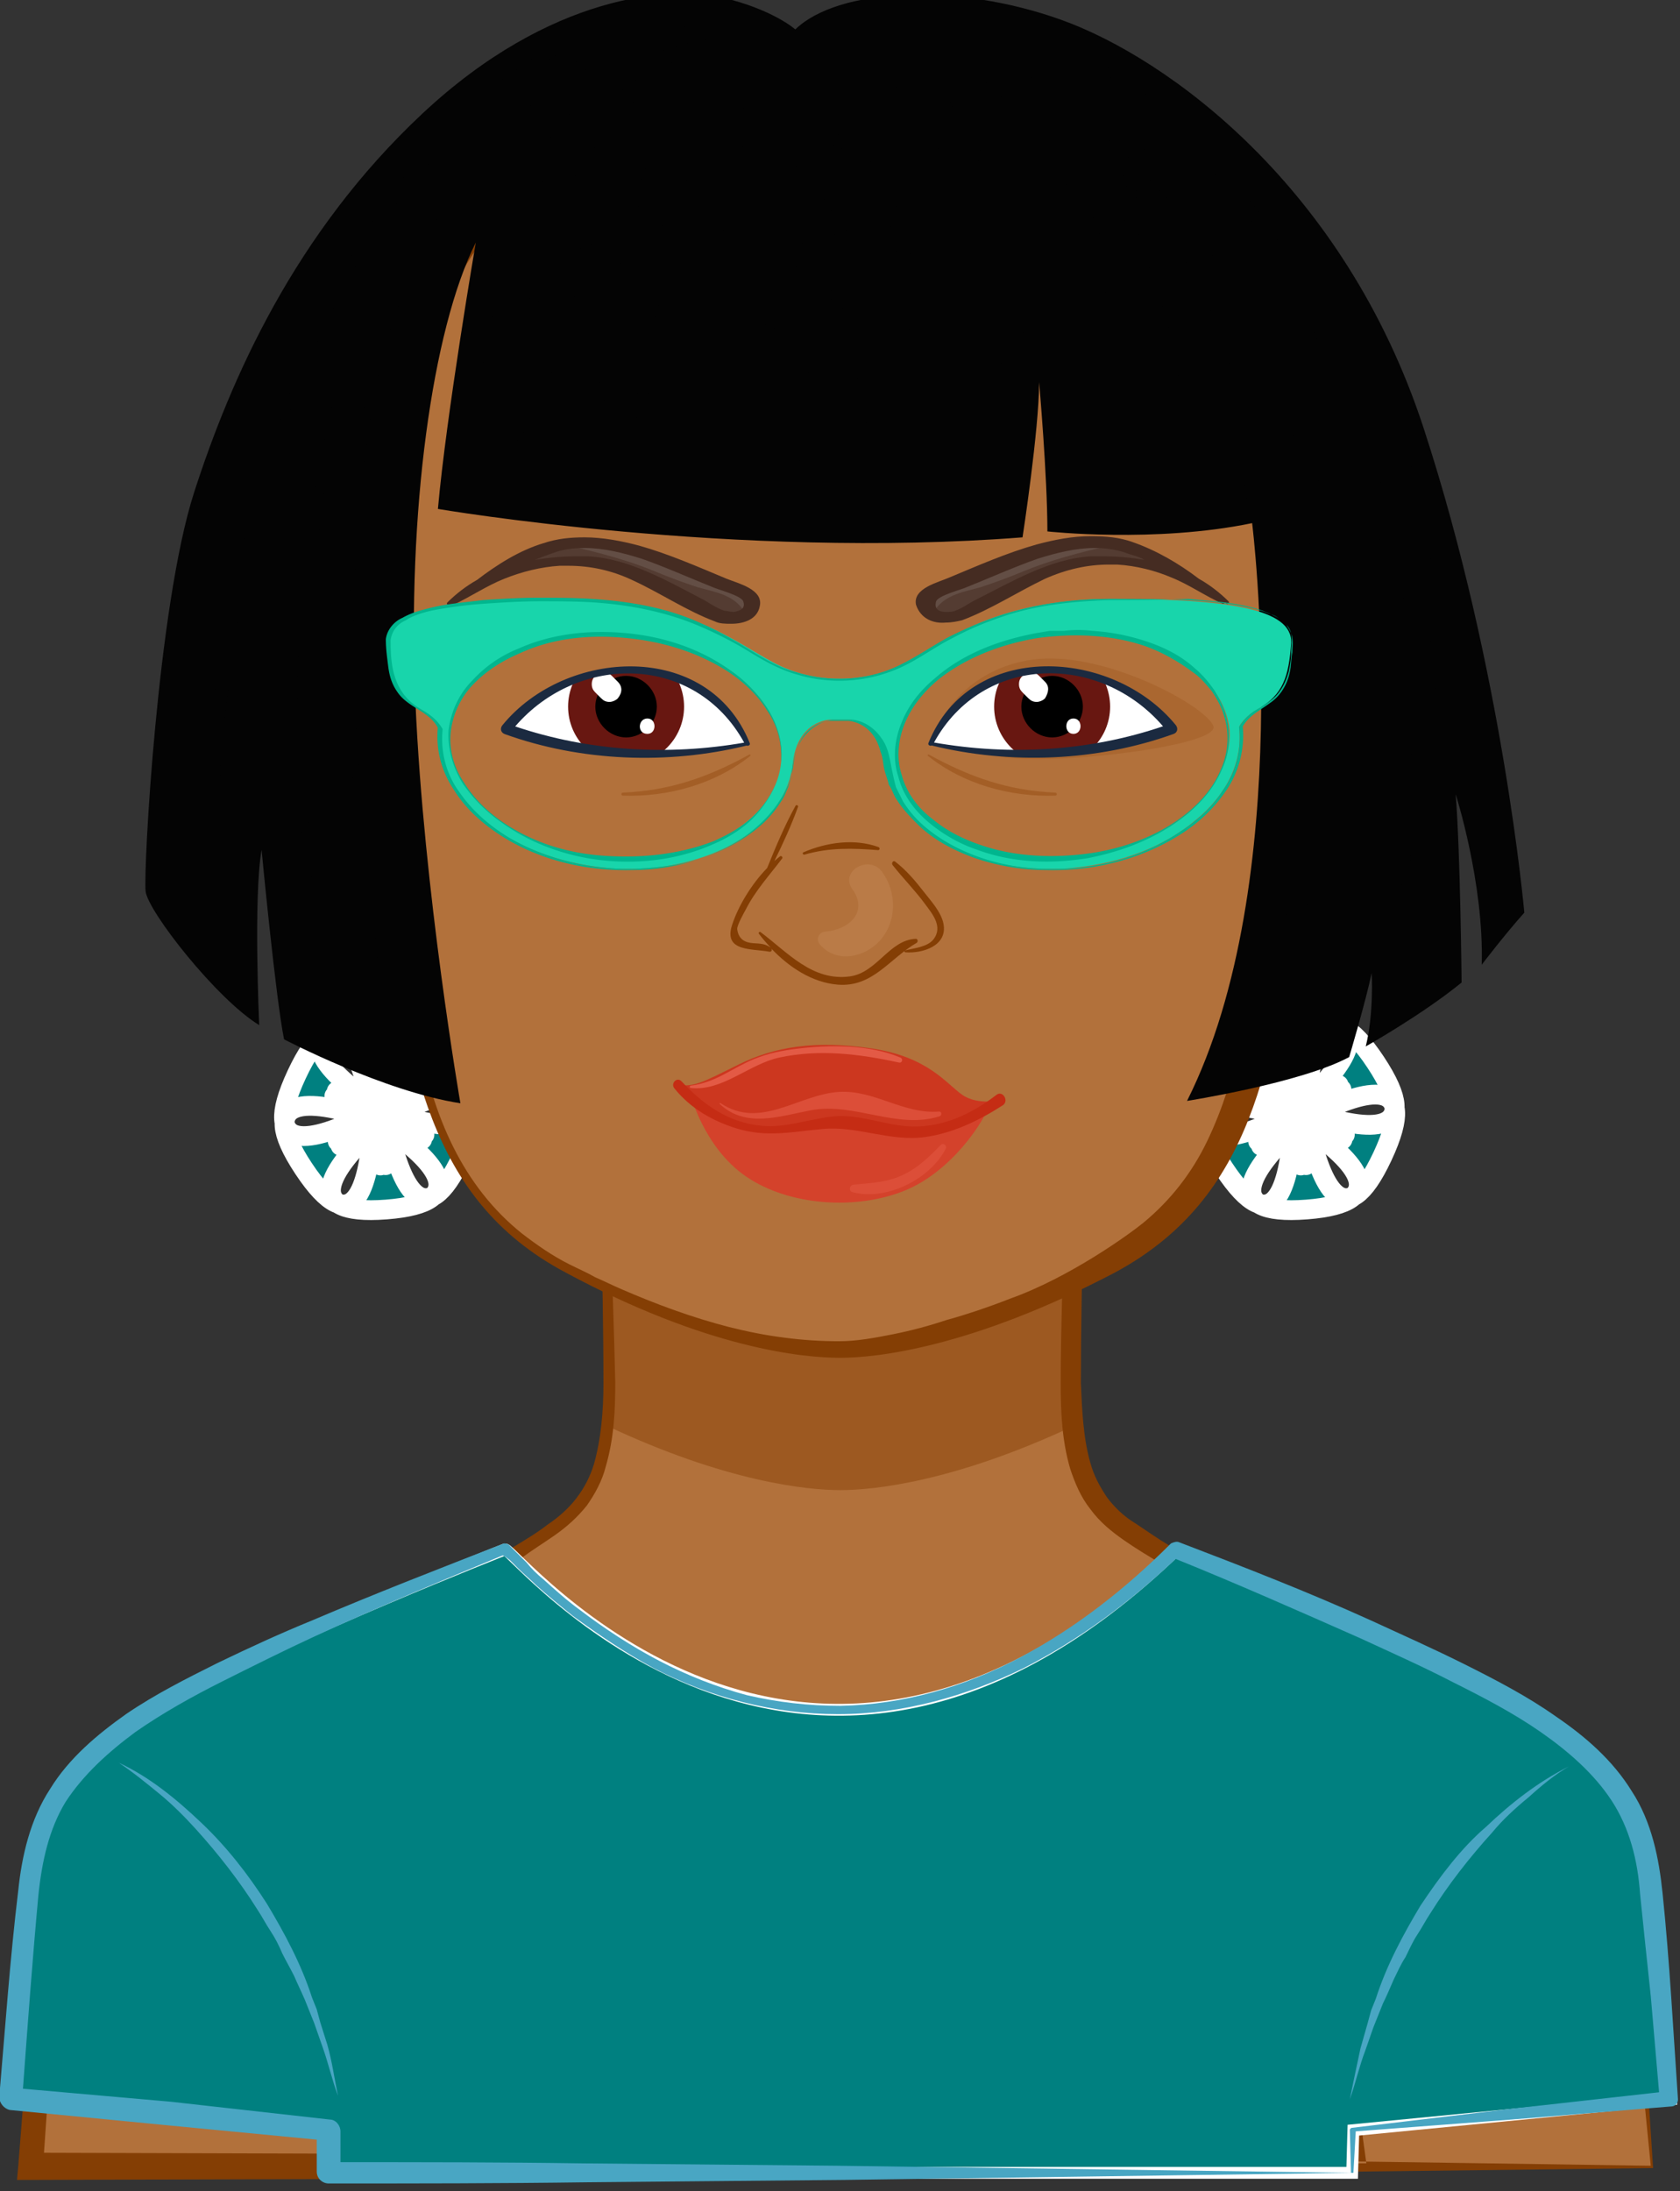 <?xml version="1.0" encoding="UTF-8" standalone="no"?>
<svg
   width="130.398"
   height="170"
   viewBox="0 0 34.501 44.979"
   version="1.1"
   id="svg8"
   xmlns:xlink="http://www.w3.org/1999/xlink"
   xmlns="http://www.w3.org/2000/svg"
   xmlns:svg="http://www.w3.org/2000/svg"
   xmlns:rdf="http://www.w3.org/1999/02/22-rdf-syntax-ns#"
   xmlns:cc="http://creativecommons.org/ns#"
   xmlns:dc="http://purl.org/dc/elements/1.1/">
  <rect x="0" y="0" width="34.501" height="44.979" fill="#333333" stroke="none"/>
  <defs
     id="defs2">
    <linearGradient
       id="SvgjsLinearGradient7860"
       x1="81.073"
       y1="112.276"
       x2="81.073"
       y2="92.433"
       gradientTransform="matrix(1,0,0,-1,-66.59,134.617)"
       gradientUnits="userSpaceOnUse"
       class="svga-on-canvas-glasses-gradient-single-0-null">
      <stop
         id="SvgjsStop7861"
         stop-opacity="1"
         stop-color="#97a1ad"
         offset="0" />
      <stop
         id="SvgjsStop7862"
         stop-opacity="0.667"
         stop-color="#889ab3"
         offset="0.333" />
      <stop
         id="SvgjsStop7863"
         stop-opacity="3.130000e-02"
         stop-color="#6287c3"
         offset="0.969" />
      <stop
         id="SvgjsStop7864"
         stop-opacity="0"
         stop-color="#6086c4"
         offset="1" />
    </linearGradient>
    <linearGradient
       id="SvgjsLinearGradient7866"
       x1="-1736.927"
       y1="112.276"
       x2="-1736.927"
       y2="92.433"
       gradientTransform="rotate(180,-842.295,67.309)"
       gradientUnits="userSpaceOnUse"
       class="svga-on-canvas-glasses-gradient-single-1-null">
      <stop
         id="SvgjsStop7867"
         stop-opacity="1"
         stop-color="#97a1ad"
         offset="0" />
      <stop
         id="SvgjsStop7868"
         stop-opacity="0.667"
         stop-color="#889ab3"
         offset="0.333" />
      <stop
         id="SvgjsStop7869"
         stop-opacity="3.130000e-02"
         stop-color="#6287c3"
         offset="0.969" />
      <stop
         id="SvgjsStop7870"
         stop-opacity="0"
         stop-color="#6086c4"
         offset="1" />
    </linearGradient>
    <linearGradient
       xlink:href="#SvgjsLinearGradient7860"
       id="linearGradient2353"
       gradientUnits="userSpaceOnUse"
       gradientTransform="matrix(1,0,0,-1,-330.869,159.575)"
       x1="81.073"
       y1="112.276"
       x2="81.073"
       y2="92.433" />
    <linearGradient
       xlink:href="#SvgjsLinearGradient7866"
       id="linearGradient2355"
       gradientUnits="userSpaceOnUse"
       gradientTransform="rotate(180,-974.434,79.788)"
       x1="-1736.927"
       y1="112.276"
       x2="-1736.927"
       y2="92.433" />
  </defs>
  <g
     id="layer1"
     transform="translate(-33.637,-730.31)">
    <g
       id="g1845"
       transform="matrix(0.628,0,0,0.628,12.497,563.99)">
      <path
         style="fill:#008080;fill-rule:evenodd;stroke:#ffffff;stroke-width:0.646;stroke-linecap:round;stroke-linejoin:round;paint-order:stroke fill markers"
         id="path1669"
         d="m 48.773,302.637 c 2.525,-5.394 -7.453,2.123 -2.644,-1.25 4.808,-3.373 -5.638,3.436 0.165,2.989 5.804,-0.448 -5.514,-5.578 -0.27,-2.98 5.244,2.597 -5.712,-3.305 -2.433,1.642 3.279,4.946 1.939,-7.701 2.374,-1.731 0.435,5.97 -0.074,-6.741 -2.599,-1.347 -2.525,5.394 7.453,-2.123 2.644,1.25 -4.808,3.373 5.638,-3.436 -0.165,-2.989 -5.804,0.448 5.514,5.578 0.27,2.98 -5.244,-2.597 5.712,3.305 2.433,-1.642 -3.279,-4.946 -1.939,7.701 -2.374,1.731 -0.435,-5.97 0.074,6.741 2.599,1.347 z" />
      <path
         style="fill:#008080;fill-rule:evenodd;stroke:#ffffff;stroke-width:0.646;stroke-linecap:round;stroke-linejoin:round;paint-order:stroke fill markers"
         id="path1671"
         d="m 78.871,302.637 c 2.525,-5.394 -7.453,2.123 -2.644,-1.25 4.808,-3.373 -5.638,3.436 0.165,2.989 5.804,-0.448 -5.514,-5.578 -0.27,-2.98 5.244,2.597 -5.712,-3.305 -2.433,1.642 3.279,4.946 1.939,-7.701 2.374,-1.731 0.435,5.97 -0.074,-6.741 -2.599,-1.347 -2.525,5.394 7.453,-2.123 2.644,1.25 -4.808,3.373 5.638,-3.436 -0.165,-2.989 -5.804,0.448 5.514,5.578 0.27,2.98 -5.244,-2.597 5.712,3.305 2.433,-1.642 -3.279,-4.946 -1.939,7.701 -2.374,1.731 -0.435,-5.97 0.074,6.741 2.599,1.347 z" />
      <path
         id="path1673"
         d="m 87.682,335.671 -0.659,-8.329 c 0,0 0.271,-3.487 -3.409,-5.928 -3.68,-2.441 -9.066,-3.913 -11.429,-5.501 -2.363,-1.588 -3.564,-1.743 -3.487,-6.547 0.077,-4.804 0.349,-15.613 0.349,-15.613 h -15.807 c 0,0 0.271,10.809 0.349,15.613 0.077,4.804 -1.124,4.959 -3.487,6.547 -2.363,1.588 -7.748,3.061 -11.429,5.501 -3.68,2.441 -3.409,5.928 -3.409,5.928 l -0.62,8.329 z"
         fill="#b2713b"
         stroke-width="0.387"
         opacity="1"
         stroke="none" />
      <path
         id="path1675"
         d="m 53.515,311.449 c 3.878,1.825 6.532,2.1 7.628,2.1 1.096,0 3.75,-0.279 7.628,-2.1 -0.062,-0.581 -0.085,-1.263 -0.074,-2.084 0.077,-4.804 0.349,-15.613 0.349,-15.613 h -15.807 c 0,0 0.271,10.809 0.349,15.613 0.012,0.821 -0.012,1.503 -0.074,2.084 z"
         fill="#934d13"
         stroke-width="0.387"
         opacity="0.65" />
      <path
         id="path1677"
         d="m 50.993,318.779 c 1.976,1.124 4.572,2.015 6.819,2.208 0.155,0 0.155,-0.232 0.039,-0.271 -1.085,-0.426 -2.286,-0.659 -3.409,-1.007 -1.124,-0.349 -2.247,-0.775 -3.409,-1.046 -0.039,-0.039 -0.116,0.077 -0.039,0.116 z m 13.637,2.402 c 2.053,-0.232 4.378,-1.162 6.16,-2.247 0.116,-0.077 0.039,-0.232 -0.077,-0.194 -1.007,0.349 -2.015,0.775 -3.022,1.124 -1.007,0.349 -2.092,0.581 -3.099,0.969 -0.194,0.039 -0.194,0.349 0.039,0.349 z"
         fill="#934d13"
         stroke-width="0.387"
         opacity="1"
         stroke="none" />
      <path
         id="path1679"
         d="m 87.643,335.632 -0.814,-8.291 c 0,-0.852 -0.194,-1.743 -0.581,-2.557 -0.349,-0.814 -0.891,-1.511 -1.511,-2.131 -0.62,-0.62 -1.356,-1.085 -2.131,-1.55 -0.775,-0.465 -1.588,-0.852 -2.402,-1.201 -1.627,-0.736 -3.332,-1.395 -4.998,-2.092 -0.852,-0.349 -1.666,-0.736 -2.479,-1.162 -0.426,-0.232 -0.814,-0.465 -1.162,-0.736 -0.387,-0.232 -0.775,-0.465 -1.162,-0.736 -0.387,-0.271 -0.775,-0.581 -1.085,-1.007 -0.31,-0.387 -0.504,-0.852 -0.659,-1.317 -0.271,-0.93 -0.31,-1.86 -0.31,-2.789 0,-1.821 0.077,-3.642 0.116,-5.463 0.077,-3.642 0.232,-7.245 0.349,-10.848 l 0.232,0.232 -7.903,-0.077 -7.903,-0.039 0.116,-0.116 0.271,10.848 c 0.039,1.821 0.116,3.603 0.155,5.424 0,0.93 -0.039,1.821 -0.31,2.751 -0.116,0.465 -0.349,0.891 -0.62,1.278 -0.31,0.387 -0.659,0.697 -1.046,0.969 -0.387,0.271 -0.775,0.504 -1.124,0.775 -0.349,0.232 -0.736,0.504 -1.162,0.736 -0.814,0.465 -1.627,0.814 -2.479,1.201 -1.666,0.736 -3.332,1.395 -4.959,2.17 -0.814,0.387 -1.627,0.814 -2.363,1.24 -0.775,0.465 -1.472,0.93 -2.092,1.55 -0.62,0.62 -1.124,1.317 -1.472,2.092 -0.155,0.387 -0.31,0.814 -0.387,1.201 -0.077,0.426 -0.155,0.852 -0.116,1.24 v 0.077 l -0.581,8.329 -0.387,-0.426 13.172,0.039 c 4.378,0 8.794,0.039 13.211,0.077 l 13.25,0.116 z m 0.077,0.077 -13.172,0.155 -13.25,0.116 c -4.417,0.039 -8.872,0.077 -13.327,0.077 l -13.327,0.039 h -0.426 l 0.039,-0.426 0.659,-8.329 v 0.039 c -0.039,-1.976 0.852,-3.797 2.208,-5.153 0.659,-0.659 1.472,-1.201 2.247,-1.666 0.775,-0.465 1.627,-0.852 2.441,-1.24 1.666,-0.775 3.371,-1.433 5.036,-2.092 0.814,-0.349 1.666,-0.697 2.441,-1.124 0.387,-0.194 0.736,-0.426 1.162,-0.697 0.387,-0.232 0.775,-0.465 1.124,-0.736 0.349,-0.232 0.697,-0.542 0.93,-0.852 0.271,-0.349 0.465,-0.736 0.581,-1.124 0.232,-0.814 0.31,-1.743 0.31,-2.634 0,-1.782 -0.039,-3.603 -0.077,-5.424 l -0.232,-10.848 v -0.116 h 0.116 l 7.903,-0.039 7.903,-0.077 h 0.232 v 0.232 c -0.039,3.603 -0.077,7.245 -0.155,10.848 -0.039,1.821 -0.077,3.642 -0.077,5.424 0.039,0.891 0.077,1.782 0.31,2.596 0.116,0.426 0.31,0.775 0.542,1.124 0.232,0.31 0.542,0.62 0.93,0.852 0.349,0.232 0.736,0.504 1.124,0.736 0.387,0.271 0.736,0.504 1.124,0.697 0.775,0.426 1.588,0.814 2.441,1.162 1.666,0.697 3.332,1.395 4.998,2.17 0.814,0.387 1.627,0.814 2.402,1.278 0.775,0.465 1.55,1.007 2.208,1.666 1.317,1.317 2.17,3.138 2.092,5.036 v -0.039 z m -43.701,-0.155 0.736,-5.346 0.039,5.346 z m 34.325,0 -0.736,-5.346 -0.039,5.346 z"
         fill="#843e04"
         stroke-width="0.387"
         opacity="1"
         stroke="none" />
      <path
         id="path1681"
         d="m 77.88,335.864 0.039,-1.395 10.383,-1.007 c 0,0 -0.465,-6.392 -0.736,-7.748 -0.271,-1.356 -0.891,-3.332 -4.688,-5.424 -3.797,-2.092 -10.731,-4.804 -10.731,-4.804 -12.242,11.816 -21.695,-0.039 -21.967,0 0,0 -6.935,2.712 -10.731,4.804 -3.797,2.092 -4.417,4.068 -4.688,5.424 -0.271,1.356 -0.736,7.748 -0.736,7.748 l 10.383,1.007 v 1.395 z"
         fill="#82cbe2"
         stroke-width="0.387"
         opacity="1"
         stroke="none"
         style="fill:#008080;fill-opacity:1;stroke:#ffffff" />
      <path
         id="path1683"
         d="m 88.534,333.462 c -0.155,-2.247 -0.271,-4.494 -0.504,-6.741 -0.116,-1.124 -0.349,-2.325 -1.007,-3.332 -0.62,-1.007 -1.511,-1.782 -2.479,-2.441 -0.93,-0.659 -1.976,-1.201 -2.983,-1.705 -1.007,-0.504 -2.053,-0.969 -3.061,-1.433 -2.053,-0.93 -4.145,-1.743 -6.276,-2.557 -0.077,-0.039 -0.194,0 -0.271,0.039 -1.472,1.472 -3.099,2.751 -4.92,3.719 -1.821,0.969 -3.835,1.55 -5.889,1.588 -1.046,0 -2.053,-0.116 -3.061,-0.349 -1.007,-0.271 -1.976,-0.659 -2.867,-1.124 -0.891,-0.465 -1.782,-1.046 -2.596,-1.666 -0.426,-0.31 -0.814,-0.659 -1.201,-1.007 -0.194,-0.155 -0.387,-0.349 -0.542,-0.542 l -0.271,-0.271 -0.155,-0.155 -0.077,-0.077 -0.039,-0.039 -0.039,-0.039 c 0,0 -0.077,-0.039 -0.116,-0.039 h -0.039 c -2.092,0.814 -4.184,1.627 -6.276,2.518 -1.046,0.426 -2.053,0.891 -3.099,1.395 -1.007,0.504 -2.015,1.007 -2.983,1.666 -0.93,0.659 -1.86,1.433 -2.479,2.441 -0.659,1.007 -0.93,2.208 -1.046,3.332 -0.271,2.247 -0.426,4.494 -0.62,6.741 0,0.194 0.155,0.387 0.349,0.426 l 5.191,0.504 4.843,0.465 v 1.046 c 0,0.232 0.194,0.387 0.387,0.387 2.828,0 5.618,0 8.446,-0.039 l 8.407,-0.077 16.659,-0.232 0.077,-1.356 5.114,-0.387 5.191,-0.426 c 0.155,0 0.232,-0.116 0.232,-0.232 z m -5.463,0.31 -5.191,0.62 c -0.039,0 -0.077,0.039 -0.077,0.077 l 0.039,1.395 -16.814,-0.232 -8.329,-0.077 c -2.634,-0.039 -5.269,-0.039 -7.903,-0.039 v -1.007 c 0,-0.194 -0.155,-0.387 -0.349,-0.387 l -5.191,-0.581 -4.843,-0.426 c 0.155,-2.092 0.31,-4.223 0.504,-6.315 0.116,-1.124 0.349,-2.17 0.891,-3.061 0.581,-0.891 1.395,-1.627 2.286,-2.286 0.891,-0.62 1.86,-1.162 2.867,-1.666 1.007,-0.504 2.015,-1.007 3.022,-1.472 2.015,-0.93 4.068,-1.782 6.121,-2.634 l 0.077,0.039 0.155,0.116 0.271,0.271 c 0.194,0.194 0.387,0.349 0.581,0.542 0.387,0.349 0.814,0.697 1.201,1.007 0.852,0.62 1.705,1.201 2.634,1.705 1.86,0.969 3.952,1.511 6.044,1.511 2.092,0 4.184,-0.581 6.082,-1.511 1.821,-0.93 3.487,-2.17 4.959,-3.564 2.015,0.814 4.029,1.705 6.044,2.596 1.007,0.465 2.053,0.93 3.022,1.433 1.007,0.504 1.976,1.007 2.867,1.627 0.891,0.62 1.743,1.356 2.325,2.247 0.581,0.891 0.852,1.937 0.93,3.061 0.116,1.124 0.232,2.247 0.349,3.332 l 0.271,3.138 z m -38.936,-2.828 -0.116,-0.426 -0.155,-0.387 c -0.349,-1.085 -0.891,-2.092 -1.472,-3.061 -0.62,-0.969 -1.317,-1.86 -2.131,-2.634 -0.814,-0.775 -1.705,-1.511 -2.712,-1.976 0.465,0.31 0.891,0.659 1.317,1.007 0.426,0.349 0.814,0.736 1.201,1.162 0.736,0.814 1.433,1.705 2.015,2.634 0.155,0.232 0.271,0.465 0.426,0.697 0.155,0.232 0.271,0.465 0.387,0.736 0.116,0.232 0.271,0.504 0.387,0.736 0.116,0.271 0.232,0.504 0.349,0.775 l 0.155,0.387 0.155,0.387 0.271,0.775 c 0.194,0.542 0.31,1.085 0.504,1.588 -0.116,-0.542 -0.194,-1.124 -0.349,-1.666 z m 35.991,-3.835 c -0.581,0.969 -1.124,1.976 -1.472,3.061 l -0.155,0.387 -0.116,0.426 -0.232,0.814 c -0.116,0.542 -0.232,1.085 -0.349,1.666 0.194,-0.542 0.31,-1.085 0.504,-1.588 l 0.271,-0.775 0.155,-0.387 0.155,-0.387 c 0.116,-0.232 0.232,-0.504 0.349,-0.775 0.116,-0.232 0.232,-0.504 0.387,-0.736 0.116,-0.232 0.232,-0.504 0.387,-0.736 0.155,-0.232 0.271,-0.465 0.426,-0.697 0.581,-0.93 1.278,-1.821 2.015,-2.634 0.349,-0.426 0.775,-0.814 1.201,-1.162 0.426,-0.387 0.852,-0.736 1.317,-1.007 -1.007,0.504 -1.898,1.201 -2.712,1.976 -0.814,0.697 -1.511,1.627 -2.131,2.557 z"
         fill="#49a6c3"
         stroke-width="0.387"
         opacity="1"
         stroke="none" />
      <g
         id="g1693"
         transform="matrix(0.387,0,0,0.387,22.402,250.632)">
        <g
           id="g1691">
          <path
             id="path1685"
             d="m 64,93.7 c 0,0 -2.3,-2.2 -5,-3.3 -2.7,-1.1 -5.7,0.7 -6.6,3.4 -0.9,2.7 1.2,14 4.7,18.1 3.5,4.1 5.8,4.4 8.1,2.3 2.3,-2 6.4,-9.9 -1.2,-20.5 z"
             fill="#b2713b"
             stroke-width="none"
             opacity="1"
             stroke="none" />
          <path
             id="path1687"
             d="m 65.2,95.3 c 0.4,0.6 0.7,1.2 1.1,1.8 0.4,0.6 0.7,1.3 1,1.9 0.3,0.7 0.6,1.3 0.8,2 0.2,0.7 0.5,1.4 0.6,2.2 0.1,0.4 0.1,0.8 0.2,1.1 l 0.1,1.2 c 0,1.6 -0.2,3.1 -0.6,4.6 -0.5,1.5 -1.1,2.8 -2.1,3.9 -0.2,0.3 -0.5,0.5 -0.7,0.8 -0.3,0.2 -0.5,0.4 -0.8,0.6 -0.6,0.4 -1.2,0.7 -1.9,0.7 -0.7,0.1 -1.4,0 -2,-0.3 -0.6,-0.3 -1.2,-0.7 -1.7,-1.1 -0.5,-0.4 -1,-0.9 -1.5,-1.5 -0.5,-0.5 -0.9,-1.1 -1.3,-1.7 -1.5,-2.5 -2.4,-5.3 -3.2,-8.1 -0.4,-1.4 -0.7,-2.8 -1,-4.3 -0.3,-1.5 -0.5,-2.9 -0.4,-4.5 0,-0.4 0.1,-0.8 0.2,-1.3 0.1,-0.2 0.1,-0.4 0.2,-0.6 l 0.3,-0.5 c 0.4,-0.7 0.9,-1.2 1.4,-1.7 1.1,-0.9 2.4,-1.3 3.7,-1.1 0.6,0.1 1.3,0.3 1.8,0.6 0.6,0.3 1.1,0.6 1.7,1 1.1,0.7 2.1,1.5 3.1,2.4 z M 60.8,91.5 C 60.2,91.2 59.7,91 59.1,90.8 58.5,90.6 58,90.5 57.4,90.5 c -1.1,0.1 -2.2,0.5 -3.1,1.3 -0.4,0.4 -0.8,0.8 -1.1,1.4 -0.1,0.3 -0.3,0.5 -0.4,0.8 -0.1,0.3 -0.2,0.5 -0.2,0.9 -0.2,1.3 -0.1,2.8 0.1,4.2 0.2,1.4 0.4,2.9 0.7,4.3 0.7,2.8 1.7,5.6 3.3,7.7 0.8,1 1.8,1.9 2.7,2.7 1,0.7 2.1,1.2 3.1,1 0.5,-0.1 1,-0.3 1.5,-0.6 0.5,-0.3 0.9,-0.7 1.3,-1.2 0.7,-1 1.4,-2.1 1.7,-3.4 0.4,-1.3 0.6,-2.6 0.7,-4 0,-1.4 -0.1,-2.8 -0.4,-4.2 -0.6,-2.8 -1.8,-5.4 -3.4,-7.6 -0.9,-1 -2,-1.7 -3.1,-2.3 z"
             fill="#a35e26"
             stroke-width="none"
             opacity="1"
             stroke="none" />
          <path
             id="path1689"
             d="m 55.9,93.3 c 3,0.5 5,5.7 5.6,9.2 0.1,0.1 0.1,0.2 0.2,0.3 0.3,0.5 -0.4,1.1 -0.7,0.6 -0.4,-0.7 -1,-1.5 -1.7,-1.8 -1.3,-0.5 -2,1 -1.7,2.5 0.4,1.7 1.5,2.8 2.5,4.1 0.1,0.1 0,0.3 -0.1,0.2 -1.6,-1 -4,-4.5 -2.9,-6.7 0.8,-1.6 2.1,-1.3 3.2,-0.4 -0.7,-2 -1.3,-4 -2.8,-5.5 -0.5,-0.5 -1.4,-1.3 -2.1,-1.2 -1.2,0.2 -1.2,2 -1.3,3.1 -0.1,1.5 0.1,3.1 0.3,4.7 0,0.2 -0.2,0.2 -0.2,0.1 -0.6,-2.4 -1.8,-9.8 1.7,-9.2 z"
             fill="#934d13"
             stroke-width="none"
             opacity="1"
             stroke="none" />
        </g>
      </g>
      <g
         id="g1703"
         transform="matrix(0.387,0,0,0.387,22.402,250.632)">
        <g
           id="g1701">
          <path
             id="path1695"
             d="m 136,93.7 c 0,0 2.3,-2.2 5,-3.3 2.7,-1.1 5.7,0.7 6.6,3.4 0.9,2.7 -1.2,14 -4.7,18.1 -3.5,4.1 -5.8,4.4 -8.1,2.3 -2.3,-2 -6.4,-9.9 1.2,-20.5 z"
             fill="#b2713b"
             stroke-width="none"
             opacity="1"
             stroke="none" />
          <path
             id="path1697"
             d="m 136,93.6 c 1,-0.9 2,-1.7 3.1,-2.4 0.5,-0.4 1.1,-0.7 1.7,-1 0.6,-0.3 1.2,-0.5 1.8,-0.6 1.3,-0.1 2.6,0.2 3.7,1.1 0.5,0.4 1,1 1.4,1.7 l 0.3,0.5 c 0.1,0.2 0.1,0.4 0.2,0.6 0.1,0.4 0.2,0.9 0.2,1.3 0.1,1.6 -0.2,3.1 -0.4,4.5 -0.3,1.5 -0.6,2.9 -1,4.3 -0.8,2.8 -1.7,5.6 -3.2,8.1 -0.4,0.6 -0.8,1.1 -1.3,1.7 -0.4,0.5 -0.9,1 -1.5,1.5 -0.5,0.4 -1.1,0.8 -1.7,1.1 -0.6,0.3 -1.3,0.4 -2,0.3 -0.7,-0.1 -1.3,-0.4 -1.9,-0.7 -0.3,-0.2 -0.6,-0.4 -0.8,-0.6 -0.3,-0.2 -0.5,-0.5 -0.7,-0.8 -0.9,-1.1 -1.6,-2.5 -2.1,-3.9 -0.4,-1.5 -0.7,-3 -0.6,-4.6 l 0.1,-1.2 c 0,-0.4 0.1,-0.8 0.2,-1.1 0.1,-0.8 0.4,-1.5 0.6,-2.2 0.3,-0.7 0.5,-1.4 0.8,-2 0.3,-0.6 0.6,-1.3 1,-1.9 0.4,-0.6 0.7,-1.2 1.1,-1.8 z m 0,0.1 c -1.6,2.2 -2.8,4.9 -3.4,7.6 -0.3,1.4 -0.4,2.8 -0.4,4.2 0,1.4 0.2,2.7 0.7,4 0.4,1.3 1,2.4 1.7,3.4 0.4,0.5 0.8,0.9 1.3,1.2 0.5,0.3 0.9,0.6 1.5,0.6 1,0.2 2.1,-0.3 3.1,-1 1,-0.8 1.9,-1.7 2.7,-2.7 1.6,-2.1 2.6,-4.9 3.3,-7.7 0.4,-1.4 0.6,-2.8 0.7,-4.3 0.2,-1.4 0.2,-2.9 0.1,-4.2 0,-0.3 -0.1,-0.6 -0.2,-0.9 -0.1,-0.3 -0.2,-0.6 -0.4,-0.8 -0.3,-0.5 -0.7,-1 -1.1,-1.4 -0.9,-0.7 -1.9,-1.2 -3.1,-1.3 -0.6,0 -1.1,0.1 -1.7,0.3 -0.6,0.2 -1.1,0.4 -1.7,0.7 -1,0.7 -2.1,1.4 -3.1,2.3 z"
             fill="#a35e26"
             stroke-width="none"
             opacity="1"
             stroke="none" />
          <path
             id="path1699"
             d="m 144.1,93.3 c -3,0.5 -5,5.7 -5.6,9.2 -0.1,0.1 -0.1,0.2 -0.2,0.3 -0.3,0.5 0.4,1.1 0.7,0.6 0.4,-0.7 1,-1.5 1.7,-1.8 1.3,-0.5 2,1 1.7,2.5 -0.4,1.7 -1.5,2.8 -2.5,4.1 -0.1,0.1 0,0.3 0.1,0.2 1.6,-1 4,-4.5 2.9,-6.7 -0.8,-1.6 -2.1,-1.3 -3.2,-0.4 0.7,-2 1.3,-4 2.8,-5.5 0.5,-0.5 1.4,-1.3 2.1,-1.2 1.2,0.2 1.2,2 1.3,3.1 0.1,1.5 -0.1,3.1 -0.3,4.7 0,0.2 0.2,0.2 0.2,0.1 0.6,-2.4 1.8,-9.8 -1.7,-9.2 z"
             fill="#934d13"
             stroke-width="none"
             opacity="1"
             stroke="none" />
        </g>
      </g>
      <g
         id="g1711"
         transform="matrix(0.387,0,0,0.387,22.402,250.632)">
        <g
           id="g1709">
          <path
             id="path1705"
             d="m 100.01,40.83 c -21.4,0 -39.8,15.6 -41,44.1 0,0 0.1,15.8 2.5,28.3 2.3,12.6 3.5,24.2 15.4,30.5 11.9,6.4 20,7.2 23.2,7.2 3.1,0 11.2,-0.9 23.2,-7.2 12,-6.3 13.1,-18 15.4,-30.5 2.3,-12.6 2.5,-28.3 2.5,-28.3 -1.4,-28.4 -19.8,-44.1 -41.2,-44.1 z"
             fill="#b2713b"
             stroke-width="none"
             opacity="1" />
          <path
             id="path1707"
             d="m 100,41.3 c -21.4,0 -39.8,15.6 -41,44.1 0,0 0.1,15.8 2.5,28.3 2.4,12.5 3.5,24.2 15.4,30.5 11.9,6.4 20,7.2 23.2,7.2 3.1,0 11.2,-0.9 23.2,-7.2 11.9,-6.4 13.1,-18 15.4,-30.5 2.3,-12.6 2.5,-28.3 2.5,-28.3 C 139.8,57 121.4,41.3 100,41.3 Z m 35.5,26.9 0.7,2.2 c 0.1,0.4 0.6,2.2 0.6,2.2 0.1,0.4 0.9,4.5 0.9,4.5 0.1,0.4 0.3,2.4 0.3,2.4 0,0.4 0.1,0.8 0.1,1.2 l 0.2,2.4 0.2,2.7 v 0.6 c -0.1,3.2 -0.3,6.4 -0.5,9.6 -0.2,3.2 -0.5,6.4 -0.9,9.6 -0.2,1.6 -0.4,3.2 -0.6,4.7 -0.1,0.8 -0.2,1.6 -0.4,2.3 -0.1,0.8 -0.3,1.6 -0.4,2.4 -0.5,3.2 -1,6.4 -1.7,9.4 -0.7,3.1 -1.6,6 -2.9,8.7 -1.3,2.7 -3.1,5 -5.4,6.9 -1.1,0.9 -6.21,4.62 -11.3,6.42 -1.5,0.6 -3.8,1.38 -5.3,1.78 -1.5,0.5 -3,0.9 -4.5,1.2 -1.5,0.3 -3.1,0.6 -4.6,0.6 -1.5,0 -3.1,-0.1 -4.6,-0.3 -1.6,-0.2 -3.1,-0.5 -4.7,-0.9 -3.1,-0.8 -6.1,-1.9 -9.1,-3.2 -0.7,-0.3 -1.5,-0.7 -2.2,-1 -0.7,-0.4 -1.4,-0.7 -2.2,-1.1 -1.4,-0.7 -2.7,-1.6 -4,-2.6 -2.5,-2 -4.4,-4.5 -5.8,-7.3 -1.4,-2.8 -2.3,-5.9 -2.9,-9 -0.6,-3.1 -1.1,-6.3 -1.5,-9.6 -0.2,-1.6 -0.5,-3.2 -0.6,-4.8 -0.2,-1.6 -0.3,-3.2 -0.5,-4.8 -0.2,-3.2 -0.4,-6.4 -0.5,-9.6 0,-0.8 -0.1,-1.6 -0.1,-2.4 L 61.2,91 c 0,-1.6 -0.1,-3.2 -0.1,-4.8 l 0.1,-2.2 0.1,-1.1 0.1,-1.2 c 0,0 0.2,-2 0.3,-2.4 0,0 0.3,-2 0.4,-2.4 1.1,-6.1 3,-12.2 6.2,-17.5 1.6,-2.7 3.5,-5.2 5.7,-7.4 2.2,-2.2 4.8,-4.2 7.5,-5.8 1.4,-0.8 2.8,-1.5 4.3,-2.1 1.5,-0.6 3,-1.1 4.6,-1.5 l 1.8,-0.4 0.6,-0.1 1.2,-0.2 c 3.5,-0.51 9.2,-0.4 10.8,-0.2 0.4,0.1 0.8,0.1 1.2,0.2 l 1.2,0.2 0.6,0.1 1.8,0.4 c 1.5,0.4 3.1,0.9 4.6,1.5 1.5,0.6 2.9,1.3 4.3,2.1 2.8,1.6 5.3,3.6 7.5,5.8 2.2,2.2 4.1,4.8 5.7,7.4 1.6,2.9 2.8,5.8 3.8,8.8 z"
             fill="#843e04"
             stroke-width="none"
             opacity="1" />
        </g>
      </g>
      <g
         id="g1727"
         transform="matrix(0.387,0,0,0.387,22.402,250.632)">
        <g
           id="g1725">
          <path
             id="path1713"
             d="m 87.37,125.93 c 0,0 1.12,4.65 4.76,7.15 3.64,2.5 9.31,2.85 13.38,1.21 4.07,-1.64 6.77,-5.97 7.12,-7.11 0,0 -20.18,-0.45 -20.32,-0.49 -0.14,-0.04 -4.94,-0.76 -4.94,-0.76 z"
             fill="#d4422b"
             stroke-width="none"
             opacity="1"
             transform="translate(0,3)"
             stroke="none" />
          <path
             id="path1715"
             d="m 86.29,125.34 c 0,0 2.21,2.8 6.33,3.78 2.69,0.64 5.63,-0.21 6.96,-0.36 1.33,-0.15 1.97,0.36 4.15,0.64 2.18,0.28 6.33,0.14 10.06,-2.78 0,0 -2.04,0.5 -3.38,-0.43 -1.34,-0.93 -2.88,-3.21 -7.66,-3.92 -4.78,-0.71 -8.23,-0.14 -11.25,1.36 -3.03,1.5 -3.73,1.92 -5.21,1.71 z"
             fill="#cc371f"
             stroke-width="none"
             opacity="1"
             transform="translate(0,3)"
             stroke="none" />
          <path
             id="path1717"
             d="m 86.08,125.64 c 1.36,1.69 3.21,2.75 5.27,3.39 2.54,0.78 4.71,0.27 7.28,0.04 2.94,-0.27 5.68,1.1 8.66,0.68 2.34,-0.33 4.57,-1.41 6.54,-2.68 0.56,-0.37 -0.01,-1.28 -0.52,-0.89 -2.09,1.6 -4.46,2.74 -7.15,2.68 -2.3,-0.06 -4.4,-1.1 -6.74,-0.84 -2.02,0.22 -3.9,0.97 -5.96,0.78 -2.8,-0.26 -4.91,-1.76 -6.77,-3.75 -0.39,-0.42 -0.95,0.17 -0.61,0.59 z"
             fill="#c52c14"
             stroke-width="none"
             opacity="1"
             transform="translate(0,3)"
             stroke="none" />
          <path
             id="path1719"
             d="m 89.91,126.96 c 2.22,2.07 5.07,1.03 7.71,0.53 3.67,-0.69 7.27,1.65 10.87,0.51 0.21,-0.07 0.19,-0.42 -0.05,-0.4 -3.01,0.24 -5.45,-1.84 -8.45,-1.66 -3.45,0.22 -6.63,3.22 -10.02,0.94 -0.05,-0.03 -0.1,0.04 -0.06,0.08 z"
             fill="#dc4e38"
             stroke-width="none"
             opacity="1"
             transform="translate(0,3)"
             stroke="none" />
          <path
             id="path1721"
             d="m 108.59,130.42 c -0.95,0.98 -1.89,1.9 -3.13,2.5 -1.38,0.67 -2.74,0.71 -4.23,0.85 -0.35,0.03 -0.46,0.54 -0.09,0.64 2.84,0.76 6.56,-1.1 7.87,-3.67 0.13,-0.26 -0.2,-0.55 -0.42,-0.32 z"
             fill="#dc4e38"
             stroke-width="none"
             opacity="1"
             transform="translate(0,3)"
             stroke="none" />
          <path
             id="path1723"
             d="m 87.47,125.61 c 2.67,0.29 4.92,-2.02 7.47,-2.57 3.41,-0.73 6.76,-0.31 10.12,0.42 0.28,0.06 0.37,-0.31 0.12,-0.42 -2.62,-1.11 -5.96,-1.09 -8.73,-0.75 -1.23,0.15 -2.47,0.4 -3.62,0.87 -1.88,0.77 -3.26,2 -5.36,2.25 -0.12,0.02 -0.12,0.19 0,0.2 z"
             fill="#e35a45"
             stroke-width="none"
             opacity="1"
             transform="translate(0,3)"
             stroke="none" />
        </g>
      </g>
      <g
         id="g1757"
         transform="matrix(0.387,0,0,0.387,22.402,250.632)">
        <g
           id="g1755">
          <g
             id="g1731">
            <path
               id="path1729"
               d="m 92.3,99.5 c 0,0 -1.4,-2.7 -3.1,-3.9 -1.7,-1.3 -4.6,-3.1 -9.3,-2.1 -4.7,0.9 -8,4.7 -8,4.7 0,0 5.9,2.2 11.3,2.2 5.3,-0.1 9.1,-0.9 9.1,-0.9 z"
               fill="#ffffff"
               stroke-width="none"
               opacity="1" />
          </g>
          <g
             id="g1743">
            <g
               id="g1741">
              <g
                 id="g1739">
                <path
                   id="path1733"
                   d="m 82,91.5 c 2.7,0 4.9,2.2 4.9,4.9 0,2.7 -2.2,4.9 -4.9,4.9 -2.7,0 -4.9,-2.2 -4.9,-4.9 0,-2.7 2.2,-4.9 4.9,-4.9 z"
                   fill="#681711"
                   stroke-width="none"
                   opacity="1" />
                <path
                   id="path1735"
                   d="m 82,93.8 c 1.4,0 2.6,1.2 2.6,2.6 0,1.4 -1.2,2.6 -2.6,2.6 -1.4,0 -2.6,-1.2 -2.6,-2.6 0,-1.4 1.2,-2.6 2.6,-2.6 z"
                   fill="#000000"
                   stroke-width="none"
                   opacity="1" />
                <path
                   id="path1737"
                   d="m 81.3,94.3 -0.5,-0.5 c -0.2,-0.2 -0.4,-0.3 -0.7,-0.3 -0.3,0 -0.5,0.1 -0.7,0.3 -0.2,0.2 -0.3,0.4 -0.3,0.7 0,0.3 0.1,0.5 0.3,0.7 l 0.5,0.5 c 0.2,0.2 0.4,0.3 0.7,0.3 0.2,0 0.5,-0.1 0.7,-0.3 0.4,-0.5 0.4,-1 0,-1.4 z m 2.5,4.4 c 0.8,0 0.8,-1.3 0,-1.3 -0.8,0 -0.9,1.3 0,1.3 z"
                   fill="#ffffff"
                   stroke-width="none"
                   opacity="1" />
              </g>
            </g>
          </g>
          <g
             id="g1753">
            <path
               id="path1745"
               d="m 70.73,98.03 c 0,6.9 4.93,12.5 11.02,12.5 6.09,0 11.02,-5.6 11.02,-12.5 0,-6.9 -4.93,-12.5 -11.02,-12.5 -6.09,0 -11.02,5.59 -11.02,12.5 z m 1.2,0.17 c 0,0 3.31,-3.76 8,-4.69 4.69,-0.93 7.55,0.87 9.25,2.12 1.7,1.25 3.12,3.92 3.12,3.92 0,0 -3.76,0.77 -9.09,0.84 -5.34,0.06 -11.28,-2.19 -11.28,-2.19 z"
               fill="#b2713b"
               stroke-width="none"
               opacity="1"
               stroke="none" />
            <path
               id="path1747"
               d="m 91.56,97.86 c 0,0 -2.08,-4.66 -7.97,-5.44 -5.89,-0.79 -14.54,3.87 -15.21,5.61 -0.67,1.74 14.43,3.48 18.3,2.53 0,0 -11.56,-0.39 -14.54,-2.3 0,0 2.3,-4.27 8.93,-4.83 6.61,-0.57 10.04,3.7 10.49,4.43 z"
               fill="#b2713b"
               stroke-width="none"
               opacity="1"
               stroke="none" />
            <path
               id="path1749"
               d="m 92.49,100.56 c -2.99,2.4 -6.96,3.48 -10.76,3.36 -0.17,-0.01 -0.17,-0.25 0,-0.26 3.97,-0.16 7.22,-1.31 10.68,-3.21 0.07,-0.04 0.15,0.05 0.08,0.11 z"
               fill="#a35e26"
               stroke-width="none"
               opacity="1"
               stroke="none" />
            <path
               id="path1751"
               d="m 71.75,98.72 c 6.44,2.32 13.78,2.6 20.43,0.97 0.13,0.06 0.34,-0.05 0.27,-0.21 -3.52,-8.75 -15.59,-8.02 -20.9,-1.51 -0.22,0.27 -0.14,0.63 0.2,0.75 z m 0.88,-0.65 c 5.34,-6.21 15.21,-6.15 19.35,1.37 -6.45,1.12 -13.13,0.73 -19.35,-1.37 z"
               fill="#1b2a40"
               stroke-width="none"
               opacity="1"
               stroke="none" />
          </g>
        </g>
      </g>
      <g
         id="g1787"
         transform="matrix(0.387,0,0,0.387,22.402,250.632)">
        <g
           id="g1785">
          <g
             id="g1761">
            <path
               id="path1759"
               d="m 107.7,99.5 c 0,0 1.4,-2.7 3.1,-3.9 1.7,-1.3 4.6,-3.1 9.3,-2.1 4.7,0.9 8,4.7 8,4.7 0,0 -5.9,2.2 -11.3,2.2 -5.3,-0.1 -9.1,-0.9 -9.1,-0.9 z"
               fill="#ffffff"
               stroke-width="none"
               opacity="1" />
          </g>
          <g
             id="g1773">
            <g
               id="g1771">
              <g
                 id="g1769">
                <path
                   id="path1763"
                   d="m 118,91.5 c 2.7,0 4.9,2.2 4.9,4.9 0,2.7 -2.2,4.9 -4.9,4.9 -2.7,0 -4.9,-2.2 -4.9,-4.9 0,-2.7 2.2,-4.9 4.9,-4.9 z"
                   fill="#681711"
                   stroke-width="none"
                   opacity="1" />
                <path
                   id="path1765"
                   d="m 118,93.8 c 1.4,0 2.6,1.2 2.6,2.6 0,1.4 -1.2,2.6 -2.6,2.6 -1.4,0 -2.6,-1.2 -2.6,-2.6 0,-1.4 1.2,-2.6 2.6,-2.6 z"
                   fill="#000000"
                   stroke-width="none"
                   opacity="1" />
                <path
                   id="path1767"
                   d="m 117.4,94.3 -0.5,-0.5 c -0.2,-0.2 -0.4,-0.3 -0.7,-0.3 -0.3,0 -0.5,0.1 -0.7,0.3 -0.2,0.2 -0.3,0.4 -0.3,0.7 0,0.3 0.1,0.5 0.3,0.7 l 0.5,0.5 c 0.2,0.2 0.4,0.3 0.7,0.3 0.2,0 0.5,-0.1 0.7,-0.3 0.3,-0.5 0.4,-1 0,-1.4 z m 2.4,4.4 c 0.8,0 0.8,-1.3 0,-1.3 -0.8,0 -0.8,1.3 0,1.3 z"
                   fill="#ffffff"
                   stroke-width="none"
                   opacity="1" />
              </g>
            </g>
          </g>
          <g
             id="g1783">
            <path
               id="path1775"
               d="m 118.26,85.53 c -6.08,0 -11.02,5.6 -11.02,12.5 0,6.9 4.93,12.5 11.02,12.5 6.09,0 11.02,-5.6 11.02,-12.5 0,-6.9 -4.94,-12.5 -11.02,-12.5 z m -1.47,14.85 c -5.33,-0.06 -9.09,-0.84 -9.09,-0.84 0,0 1.41,-2.67 3.12,-3.92 1.7,-1.25 4.56,-3.05 9.25,-2.12 4.69,0.93 8,4.69 8,4.69 0,0 -5.94,2.26 -11.28,2.19 z"
               fill="#b2713b"
               stroke-width="none"
               opacity="1"
               stroke="none" />
            <path
               id="path1777"
               d="m 108.44,97.86 c 0,0 2.08,-4.66 7.97,-5.44 5.89,-0.79 14.54,3.87 15.21,5.61 0.67,1.74 -14.43,3.48 -18.3,2.53 0,0 11.56,-0.39 14.54,-2.3 0,0 -2.3,-4.27 -8.93,-4.83 -6.61,-0.57 -10.04,3.7 -10.49,4.43 z"
               fill="#aa6730"
               stroke-width="none"
               opacity="1"
               stroke="none" />
            <path
               id="path1779"
               d="m 107.51,100.56 c 2.99,2.4 6.96,3.48 10.76,3.36 0.17,-0.01 0.17,-0.25 0,-0.26 -3.97,-0.16 -7.22,-1.31 -10.68,-3.21 -0.07,-0.04 -0.15,0.05 -0.08,0.11 z"
               fill="#a35e26"
               stroke-width="none"
               opacity="1"
               stroke="none" />
            <path
               id="path1781"
               d="m 128.45,97.96 c -5.31,-6.51 -17.38,-7.23 -20.9,1.51 -0.07,0.17 0.14,0.28 0.27,0.21 6.65,1.63 13.98,1.35 20.43,-0.97 0.34,-0.11 0.42,-0.47 0.2,-0.75 z m -20.43,1.47 c 4.14,-7.52 14.01,-7.58 19.35,-1.37 -6.22,2.11 -12.9,2.5 -19.35,1.37 z"
               fill="#1b2a40"
               stroke-width="none"
               opacity="1"
               stroke="none" />
          </g>
        </g>
      </g>
      <g
         id="g1799"
         transform="matrix(0.387,0,0,0.387,22.402,250.632)">
        <g
           id="g1797">
          <g
             id="g1795">
            <path
               id="path1789"
               d="m 72.9,84.2 c 0.1,-0.2 0.4,-0.3 0.6,-0.4 0.2,-0.1 0.4,-0.2 0.6,-0.2 0.4,-0.2 0.8,-0.4 1.2,-0.5 0.5,-0.1 1.2,-0.5 1.7,-0.2 1.6,-0.6 3.7,-0.2 5.1,0.6 1.9,0.2 3.9,0.8 5.3,1.8 0.1,0.1 0.2,0.2 0.2,0.3 0.3,0.1 0.5,0.2 0.8,0.3 1,0.4 2.1,0.7 3.1,1.2 0.1,0 0.2,0.1 0.3,0.1 0.3,0.1 0.4,0.7 0.2,0.8 -0.1,0.1 -0.1,0.2 -0.2,0.3 -0.8,0.6 -1.8,0.2 -2.6,-0.1 -0.7,-0.3 -1.5,-0.6 -2,-1.2 -0.8,-0.3 -1.4,-0.7 -2.1,-1.1 -0.1,0 -0.2,-0.1 -0.3,-0.1 -1.2,-0.2 -2.5,-0.7 -3.7,-1.3 -0.7,-0.1 -1.3,-0.3 -2,-0.3 -0.9,-0.1 -1.8,0.2 -2.8,-0.1 h -0.1 c -0.2,0.1 -0.4,0.1 -0.6,0.2 -0.8,0.2 -1.5,0.4 -2.3,0.4 -0.1,0 -0.2,-0.1 -0.2,-0.2 H 73 c 0,0 -0.2,-0.1 -0.1,-0.3 z"
               fill="#543c32"
               stroke-width="none"
               opacity="1" />
            <path
               id="path1791"
               d="m 77.4,82.3 c 3.1,-0.2 6.2,1.5 9,2.6 1.7,0.7 5.2,0.9 5.9,3 0.1,0.3 -0.3,0.4 -0.5,0.2 -0.9,-1.2 -2.4,-1.4 -3.8,-1.8 -1.2,-0.4 -2.3,-0.8 -3.5,-1.3 -2.4,-1 -4.8,-1.6 -7.3,-2.2 -0.1,-0.1 0,-0.4 0.2,-0.5 z"
               fill="#634e45"
               stroke-width="none"
               opacity="1" />
            <path
               id="path1793"
               d="m 93.3,87.9 c 0.3,-1.4 -1.8,-1.9 -2.8,-2.3 -2.4,-1 -4.9,-2.1 -7.4,-2.8 -1.5,-0.4 -3.1,-0.7 -4.6,-0.7 -1.2,0 -2.3,0.1 -3.5,0.5 -2,0.6 -3.9,1.8 -5.6,3.1 -0.9,0.5 -1.8,1.2 -2.5,1.9 -0.1,0.1 0,0.3 0.2,0.2 0,0 0.1,0 0.1,-0.1 0,0.1 0.1,0.1 0.2,0.1 1.5,-0.7 2.8,-1.6 4.3,-2.2 1.5,-0.6 3.1,-1 4.7,-1.1 h 0.7 c 1.9,0 3.7,0.4 5.4,1.2 2.4,1.1 4.6,2.6 7,3.5 0.4,0.2 0.9,0.2 1.4,0.2 1.1,0 2.2,-0.4 2.4,-1.5 z M 78.5,83 c 1.6,0 3.2,0.4 4.8,0.9 2,0.7 4,1.6 6,2.4 0.4,0.2 2.4,0.7 2.6,1.2 0.2,0.6 -0.2,0.8 -0.8,0.9 -0.3,0 -0.6,-0.1 -0.8,-0.1 -0.6,-0.2 -1.2,-0.6 -1.7,-0.9 -3.1,-1.6 -6.3,-3.5 -9.8,-3.7 h -1 c -1.1,0 -2.3,0.1 -3.5,0.3 0.5,-0.2 1,-0.4 1.6,-0.6 0.8,-0.3 1.7,-0.4 2.6,-0.4 z"
               fill="#452c22"
               stroke-width="none"
               opacity="1" />
          </g>
        </g>
      </g>
      <g
         id="g1811"
         transform="matrix(0.387,0,0,0.387,22.402,250.632)">
        <g
           id="g1809">
          <g
             id="g1807">
            <path
               id="path1801"
               d="m 127.1,84.2 c -0.1,-0.2 -0.4,-0.3 -0.6,-0.4 -0.2,-0.1 -0.4,-0.2 -0.6,-0.2 -0.4,-0.2 -0.8,-0.4 -1.2,-0.5 -0.5,-0.1 -1.2,-0.5 -1.7,-0.2 -1.6,-0.6 -3.7,-0.2 -5.1,0.6 -1.9,0.2 -3.9,0.8 -5.3,1.8 -0.1,0.1 -0.2,0.2 -0.2,0.3 -0.3,0.1 -0.5,0.2 -0.8,0.3 -1,0.4 -2.1,0.7 -3.1,1.2 -0.1,0 -0.2,0.1 -0.3,0.1 -0.3,0.1 -0.4,0.7 -0.2,0.8 0.1,0.1 0.1,0.2 0.2,0.3 0.8,0.6 1.8,0.2 2.6,-0.1 0.7,-0.3 1.5,-0.6 2,-1.2 0.8,-0.3 1.4,-0.7 2.1,-1.1 0.1,0 0.2,-0.1 0.3,-0.1 1.2,-0.2 2.5,-0.7 3.7,-1.3 0.7,-0.1 1.3,-0.3 2,-0.3 0.9,-0.1 1.8,0.2 2.8,-0.1 h 0.1 c 0.2,0.1 0.4,0.1 0.6,0.2 0.8,0.2 1.5,0.4 2.3,0.4 0.1,0 0.2,-0.1 0.2,-0.2 h 0.1 c 0,0 0.2,-0.1 0.1,-0.3 z"
               fill="#543c32"
               stroke-width="none"
               opacity="1" />
            <path
               id="path1803"
               d="m 122.6,82.3 c -3.1,-0.2 -6.2,1.5 -9,2.6 -1.7,0.7 -5.2,0.9 -5.9,3 -0.1,0.3 0.3,0.4 0.5,0.2 0.9,-1.2 2.4,-1.4 3.8,-1.8 1.2,-0.4 2.3,-0.8 3.5,-1.3 2.4,-1 4.8,-1.6 7.3,-2.2 0.1,-0.1 0,-0.4 -0.2,-0.5 z"
               fill="#634e45"
               stroke-width="none"
               opacity="1" />
            <path
               id="path1805"
               d="m 109,89.3 c 0.5,0 1,-0.1 1.4,-0.2 2.4,-0.9 4.7,-2.4 7,-3.5 1.8,-0.8 3.6,-1.2 5.4,-1.2 h 0.7 c 1.6,0.1 3.2,0.5 4.6,1.1 1.5,0.6 2.9,1.6 4.3,2.2 0.1,0 0.2,0 0.2,-0.1 0,0 0.1,0 0.1,0.1 0.2,0.1 0.3,-0.1 0.2,-0.2 -0.7,-0.7 -1.6,-1.4 -2.5,-1.9 -1.7,-1.3 -3.6,-2.4 -5.6,-3.1 -1.1,-0.4 -2.3,-0.5 -3.5,-0.5 -1.6,0 -3.1,0.3 -4.6,0.7 -2.5,0.7 -5,1.8 -7.4,2.8 -0.9,0.4 -3.1,0.9 -2.8,2.3 0.4,1.2 1.5,1.6 2.5,1.5 z m 15.2,-5.9 c 0.5,0.2 1.1,0.3 1.6,0.6 -1.2,-0.2 -2.3,-0.3 -3.5,-0.3 h -1 c -3.5,0.2 -6.8,2.2 -9.8,3.7 -0.6,0.3 -1.1,0.7 -1.7,0.9 -0.2,0.1 -0.5,0.1 -0.8,0.1 -0.5,0 -1,-0.2 -0.8,-0.9 0.2,-0.5 2.2,-1 2.6,-1.2 2,-0.8 4,-1.7 6,-2.4 1.6,-0.5 3.2,-0.9 4.8,-0.9 0.8,0 1.7,0.1 2.6,0.4 z"
               fill="#452c22"
               stroke-width="none"
               opacity="1" />
          </g>
        </g>
      </g>
      <g
         id="g1823"
         transform="matrix(0.387,0,0,0.387,22.402,250.632)">
        <g
           id="g1821">
          <path
             id="path1813"
             d="m 106.48,114.01 c -2.23,0.09 -3.27,2.84 -5.54,3.17 -3.19,0.45 -5.28,-2.02 -7.58,-3.74 -0.08,-0.06 -0.21,0.06 -0.14,0.14 0.3,0.4 0.64,0.79 1,1.17 -0.5,-0.34 -0.87,-0.33 -1.47,-0.37 -0.73,-0.05 -1.25,-0.35 -1.36,-1.18 -0.04,-0.3 0.55,-1.35 0.73,-1.68 0.82,-1.61 2,-2.88 3.07,-4.3 0.08,-0.1 -0.08,-0.26 -0.18,-0.18 -0.16,0.12 -0.32,0.26 -0.48,0.4 0.74,-1.5 1.44,-3.03 2,-4.58 0.04,-0.12 -0.15,-0.2 -0.21,-0.09 -0.92,1.67 -1.68,3.48 -2.4,5.26 -1.31,1.35 -2.44,3.19 -2.97,4.83 -0.73,2.27 1.71,1.96 3.16,2.24 0.18,0.03 0.26,-0.15 0.16,-0.27 1.5,1.58 3.45,2.87 5.61,3.05 2.98,0.24 4.36,-2.2 6.69,-3.54 0.12,-0.11 0.07,-0.34 -0.09,-0.33 z"
             fill="#843e04"
             stroke-width="none"
             opacity="1"
             transform="translate(0,2)"
             stroke="none" />
          <path
             id="path1815"
             d="m 108.82,112.74 c -0.19,-0.99 -1.07,-1.94 -1.67,-2.71 -0.72,-0.93 -1.48,-1.82 -2.41,-2.54 -0.18,-0.14 -0.34,0.14 -0.22,0.29 0.89,1.13 1.9,2.14 2.75,3.3 0.57,0.78 1.55,1.89 0.7,2.98 -0.5,0.64 -1.65,0.74 -2.39,0.93 -0.09,0.02 -0.07,0.15 0.02,0.16 1.44,0.11 3.58,-0.54 3.22,-2.41 z"
             fill="#843e04"
             stroke-width="none"
             opacity="1"
             transform="translate(0,2)"
             stroke="none" />
          <path
             id="path1817"
             d="m 97.07,106.9 c 2.12,-0.61 4.06,-0.55 6.22,-0.38 0.16,0.01 0.17,-0.21 0.04,-0.26 -2.04,-0.74 -4.39,-0.4 -6.34,0.44 -0.13,0.05 -0.04,0.23 0.08,0.2 z"
             fill="#843e04"
             stroke-width="none"
             opacity="1"
             transform="translate(0,2)"
             stroke="none" />
          <path
             id="path1819"
             d="m 103.63,108.35 c -1.09,-1.49 -3.61,-0.05 -2.51,1.47 1.39,1.92 -0.3,3.43 -2.28,3.58 -0.57,0.04 -0.83,0.66 -0.45,1.1 1.34,1.56 3.69,1.13 5.01,-0.29 1.5,-1.61 1.5,-4.12 0.23,-5.86 z"
             fill="#ba7b47"
             stroke-width="none"
             opacity="1"
             transform="translate(0,2)"
             stroke="none" />
        </g>
      </g>
      <g
         id="g1831"
         transform="matrix(0.387,0,0,0.387,22.402,250.632)"
         style="fill:#040404;fill-opacity:1">
        <path
           id="path1825"
           d="m 96.3,39.2 c 0,0 -1.9,-1.7 -6.2,-2.7 -4.3,-1 -14.5,-0.3 -25.3,9.8 -10.8,10.1 -16.2,22.4 -19.3,32 -3.1,9.6 -4.3,32 -4.1,33.7 0.2,1.7 6,9.1 9.6,11.3 0,0 -0.5,-10.8 0.2,-14.8 0,0 1.2,12.6 1.9,16 0,0 8.4,4.4 14.9,5.4 0,0 -3.1,-17.9 -3.8,-33.9 -0.7,-16 1.4,-31.4 5.1,-38.8 0,0 -2.5,14.6 -3.2,22.5 0,0 25.2,4.3 49.4,2.4 0,0 1.4,-9.1 1.4,-13.1 0,0 0.7,7.9 0.7,12.6 0,0 9.1,1 17.3,-0.7 0,0 3.8,30.3 -5.5,48.8 0,0 9.6,-1.5 13.7,-3.7 0,0 1.4,-4.7 1.9,-7.1 0,0 0.2,3.4 -0.5,6.2 0,0 4.8,-2.7 8.1,-5.4 0,0 -0.1,-10.9 -0.5,-15.9 0,0 2.4,7.5 2.2,14.4 0,0 1.9,-2.5 3.6,-4.4 0,0 -1.8,-20.4 -8.5,-40.9 -6.7,-20.5 -21.7,-31.3 -30.6,-34.5 -8.9,-3.2 -18.9,-2.7 -22.5,0.8 z"
           fill="#eee4e0"
           stroke-width="none"
           opacity="1"
           stroke="none"
           style="fill:#040404;fill-opacity:1" />
        <path
           id="path1827"
           d="m 91.2,39.9 c -18.8,0.6 -23.4,23.5 -23.6,38.3 0,0.4 0.6,0.5 0.7,0.1 2.1,-15.3 4.3,-34.8 23,-37.8 0.4,0 0.3,-0.6 -0.1,-0.6 z M 89,41.1 c -12.8,6 -16.7,20.6 -16.1,33.7 0,0.3 0.4,0.3 0.4,0 C 73.5,61.6 76.6,48.1 89.1,41.4 89.4,41.3 89.2,41 89,41.1 Z m 5.4,0.1 c -5.6,8.9 -7.9,20.7 -4.9,30.9 0.1,0.3 0.7,0.3 0.6,-0.1 C 88.9,61.1 90,51.4 94.9,41.5 95.1,41.1 94.6,40.8 94.4,41.2 Z m -1,-1.8 C 78,35.9 65.6,50.2 61.6,63.5 c -2.8,9 -3,18.6 -2.9,28 0.1,10.2 0.2,20.6 2.4,30.6 0.1,0.3 0.6,0.2 0.5,-0.1 -2.4,-16.8 -4,-35.5 -0.8,-52.3 3,-15.9 14.4,-31.9 32.4,-29.7 0.4,0 0.5,-0.5 0.2,-0.6 z m 6,2.6 c -0.1,-0.2 -0.3,0 -0.3,0.2 2.8,5.6 5,11.5 6.2,17.6 1.2,6.3 0.8,12.3 0.7,18.6 0,0.3 0.5,0.4 0.5,0.1 2.8,-12.1 -0.9,-26.1 -7.1,-36.5 z m 3.4,-3.2 c -0.3,0 -0.4,0.4 -0.1,0.4 18.5,4 21,24.6 22.9,39.9 0,0.3 0.5,0.3 0.5,0 0.2,-14.8 -5.7,-37.9 -23.3,-40.3 z M 140,74.5 c -3.2,-16 -15.4,-29.2 -30,-35.8 -0.2,-0.1 -0.3,0.2 -0.2,0.3 13.9,8.5 26.1,19.9 29,36.7 2.7,15.5 2,32.7 -4,47.3 -0.1,0.4 0.4,0.6 0.6,0.3 4.1,-6.8 5.5,-14.7 5.9,-22.6 0.6,-8.6 0.4,-17.8 -1.3,-26.2 z M 80.5,38.7 C 67.7,43 59.2,55.3 54.5,67.4 48.7,82.4 44.8,101 47,117 c 0,0.3 0.5,0.2 0.5,-0.1 -0.9,-27.7 5.2,-64.9 33.1,-78 0.1,-0.1 0.1,-0.3 -0.1,-0.2 z"
           fill="#dfc5bb"
           stroke-width="none"
           opacity="1"
           stroke="none"
           style="fill:#040404;fill-opacity:1" />
        <path
           id="path1829"
           d="m 109.9,51.7 c -2.1,-5.3 -5.1,-10.4 -10.8,-12.1 -0.2,0 -0.3,0.2 -0.1,0.3 13.1,5.6 14.4,25.9 14.2,38 0,0.3 0.4,0.3 0.4,0 0.9,-8.9 -0.4,-18 -3.7,-26.2 z m 22.6,16.6 c -0.1,-0.2 -0.4,-0.1 -0.4,0.2 1,3.9 1.9,7.6 2.6,11.5 0.1,0.3 0.6,0.2 0.6,-0.1 -0.1,-3.9 -1,-8.1 -2.8,-11.6 z M 99,44.8 c -0.1,-0.2 -0.3,-0.1 -0.3,0.1 2.2,9.6 2.8,18.8 3,28.6 0,0.3 0.4,0.3 0.5,0 1,-9.5 -0.5,-19.6 -3.2,-28.7 z M 98.8,51 c 0,-0.2 -0.3,-0.1 -0.3,0 0.8,7.2 1.1,14.3 1.3,21.6 0,0.3 0.5,0.3 0.5,0 0.5,-7.2 -0.2,-14.5 -1.5,-21.6 z m -2.7,-2.9 c 0,-0.2 -0.3,-0.2 -0.3,0 0.8,10.2 0.7,20.5 1,30.7 0,0.3 0.4,0.3 0.5,0 C 97.8,68.5 97,58.3 96.1,48.1 Z m -1.9,6.8 c -0.4,6.3 -0.6,12.6 -0.4,18.9 0,0.3 0.4,0.3 0.5,0 0.3,-6.3 0.3,-12.6 0.3,-18.9 0,-0.3 -0.4,-0.3 -0.4,0 z m -4.8,-9.4 c -5.3,8.7 -6.4,19.2 -6.6,29.1 0,0.4 0.7,0.4 0.7,0 0.9,-10.1 1.3,-19.8 6.4,-28.9 0.1,-0.2 -0.3,-0.5 -0.5,-0.2 z M 84,50.3 c -3.1,6.2 -4.8,13 -4.1,20 0,0.3 0.4,0.3 0.4,0 0.2,-6.9 1.2,-13.3 4.1,-19.7 0.3,-0.4 -0.2,-0.7 -0.4,-0.3 z m -2.1,-0.5 c -3.2,5.7 -5.5,11.8 -6.2,18.3 0,0.3 0.5,0.4 0.5,0.1 1.2,-6.4 2.9,-12.4 6,-18.2 0.2,-0.2 -0.2,-0.5 -0.3,-0.2 z m 26.4,-6.6 c -0.1,-0.1 -0.3,0 -0.2,0.1 4.7,7.3 7.1,15.4 7.7,24 0,0.2 0.3,0.2 0.3,0 -0.1,-8.9 -2.9,-16.9 -7.8,-24.1 z m 15,10.5 c -0.1,-0.1 -0.3,0 -0.2,0.2 4.4,5.7 5.2,12.6 6.4,19.5 0,0.2 0.4,0.2 0.4,-0.1 -0.7,-7 -2,-14.1 -6.6,-19.6 z m -1,-4 c -0.1,-0.1 -0.3,0.1 -0.2,0.2 5.1,5.5 8.3,11.6 10.7,18.6 0.1,0.3 0.5,0.2 0.4,-0.1 -1.7,-7.2 -5.8,-13.5 -10.9,-18.7 z m -0.9,-8.1 c -0.2,-0.1 -0.4,0.2 -0.2,0.4 19.9,13.3 24.9,35.8 27.1,58.2 0,0.3 0.4,0.3 0.4,0 -0.4,-22 -7.5,-46.7 -27.3,-58.6 z m 25.7,29.8 c -0.1,-0.2 -0.3,-0.1 -0.3,0.1 2,8.2 3.1,16.4 3.7,24.8 0,0.3 0.4,0.3 0.4,0 0,-8.5 -1.4,-16.9 -3.8,-24.9 z m 1.2,31.9 c 0,-0.2 -0.3,-0.2 -0.3,0 -0.3,6.2 -0.7,12.4 -1.3,18.6 0,0.2 0.2,0.2 0.3,0 1,-6.1 1.5,-12.4 1.3,-18.6 z M 57.5,70.8 c 0,-0.2 -0.3,-0.3 -0.3,-0.1 -3,13.1 -3.8,26.9 -2.2,40.2 0,0.2 0.4,0.2 0.4,0 -0.7,-13.5 -0.1,-26.7 2.1,-40.1 z"
           fill="#fdfdfd"
           stroke-width="none"
           opacity="1"
           stroke="none"
           style="fill:#040404;fill-opacity:1" />
      </g>
      <g
         id="g1843"
         transform="matrix(0.387,0,0,0.387,22.402,250.632)">
        <g
           id="g1841">
          <path
             id="path1833"
             d="m 73.9,90.6 c 0,0 -6.6,2.3 -7.2,7.7 -0.6,5.4 5.8,9.9 10.5,10.8 4.7,0.9 10.1,0.6 13.7,-1.6 3.7,-2.2 5.4,-5.4 4.3,-9.2 -1.1,-3.8 -5.4,-7.1 -11.4,-8.2 -6,-1.1 -9.9,0.5 -9.9,0.5 z"
             fill="url(#SvgjsLinearGradient7860)"
             opacity="1"
             style="fill:url(#linearGradient2353)" />
          <path
             id="path1835"
             d="m 126.1,90.6 c 0,0 6.6,2.3 7.2,7.7 0.6,5.4 -5.8,9.9 -10.5,10.8 -4.7,0.9 -10.1,0.6 -13.7,-1.6 -3.7,-2.2 -5.4,-5.4 -4.3,-9.2 1.1,-3.8 5.4,-7.1 11.4,-8.2 6,-1.1 9.9,0.5 9.9,0.5 z"
             fill="url(#SvgjsLinearGradient7866)"
             opacity="1"
             style="fill:url(#linearGradient2355)" />
          <path
             id="path1837"
             d="m 122.9,87.3 c -9.9,0.1 -13.9,3.6 -17.3,5.4 -3.4,1.8 -7.7,1.8 -11.1,0 -3.4,-1.8 -7.4,-5.3 -17.3,-5.4 -9.9,-0.1 -15.5,0.8 -15.4,3.7 0.1,2.9 0.6,4.4 2.8,5.6 0.9,0.5 1.4,1.1 1.7,1.5 v 0.1 c -0.3,2.8 1,5.6 3.7,7.8 2.6,2.2 6.2,3.6 10.2,4 0.7,0.1 1.4,0.1 2.1,0.1 7.3,0 13.3,-3.8 13.8,-9 0.4,-3.5 3.1,-3.6 3.1,-3.6 h 1.7 c 0,0 2.7,0.2 3.1,3.6 0.5,5.2 6.5,9 13.8,9 0.7,0 1.4,0 2.1,-0.1 4,-0.4 7.6,-1.8 10.2,-4 2.7,-2.2 4,-5 3.7,-7.8 v -0.1 c 0.2,-0.4 0.7,-1 1.6,-1.5 2.1,-1.2 2.6,-2.7 2.8,-5.6 0.1,-2.9 -5.4,-3.7 -15.3,-3.7 z m -27.8,13.8 c -0.5,5.2 -7.2,8.8 -14.9,8.1 -3.8,-0.4 -7.2,-1.7 -9.7,-3.8 -2.4,-2 -3.6,-4.5 -3.4,-7 0.5,-4.7 6.1,-8.2 12.9,-8.2 0.7,0 1.4,0 2.1,0.1 7.7,0.7 13.5,5.6 13,10.8 z m 34.4,4.3 c -2.5,2.1 -5.9,3.4 -9.7,3.8 -7.7,0.8 -14.4,-2.8 -14.9,-8.1 -0.5,-5.3 5.3,-10.1 13.1,-10.8 0.7,-0.1 1.4,-0.1 2.1,-0.1 6.8,0 12.4,3.4 12.9,8.2 0.1,2.4 -1.1,4.9 -3.5,7 z"
             fill="#18d5ab"
             stroke-width="none"
             opacity="1"
             stroke="none" />
          <path
             id="path1839"
             d="m 122.9,87.4 c -3.1,0.1 -6.2,0.4 -9.1,1.4 -1.5,0.5 -2.9,1.1 -4.2,1.8 -1.4,0.7 -2.6,1.6 -4,2.3 -2.8,1.4 -6.1,1.7 -9.1,0.8 -1.5,-0.4 -2.9,-1.2 -4.2,-2 -1.3,-0.8 -2.7,-1.5 -4.1,-2.1 -2.8,-1.2 -5.9,-1.8 -8.9,-2 -1.5,-0.1 -3.1,-0.1 -4.6,-0.1 -1.5,0 -3.1,0.1 -4.6,0.2 -1.5,0.1 -3.1,0.3 -4.6,0.6 -0.8,0.2 -1.5,0.4 -2.1,0.8 -0.7,0.3 -1.2,0.9 -1.3,1.7 0,1.5 0.1,3.1 1,4.4 0.4,0.6 1,1.1 1.7,1.5 0.7,0.4 1.3,0.9 1.7,1.6 -0.2,1.9 0.3,3.8 1.4,5.3 1.1,1.6 2.5,2.8 4.1,3.8 3.2,1.9 7.1,2.8 10.8,2.7 1.9,-0.1 3.8,-0.3 5.6,-0.9 1.8,-0.6 3.5,-1.5 4.9,-2.7 0.7,-0.6 1.3,-1.3 1.8,-2.1 0.3,-0.4 0.4,-0.8 0.6,-1.2 0.1,-0.4 0.3,-0.9 0.3,-1.3 0.1,-0.9 0.3,-1.9 0.9,-2.8 0.6,-0.8 1.4,-1.4 2.5,-1.6 h 1.7 c 1,0.1 1.9,0.7 2.5,1.6 0.6,0.8 0.7,1.9 0.9,2.8 0.1,0.5 0.2,0.9 0.3,1.3 l 0.6,1.2 c 0.5,0.8 1.1,1.5 1.8,2.1 1.4,1.2 3.1,2.1 4.9,2.7 1.8,0.6 3.7,0.9 5.5,0.9 3.7,0.1 7.5,-0.8 10.7,-2.8 1.6,-1 3.1,-2.2 4.1,-3.8 1.1,-1.5 1.6,-3.4 1.4,-5.3 v -0.1 c 0.3,-0.5 0.7,-0.9 1.1,-1.2 0.4,-0.3 0.9,-0.5 1.4,-0.9 0.9,-0.6 1.4,-1.5 1.7,-2.6 0.1,-0.5 0.2,-1 0.2,-1.6 0,-0.5 0.1,-1.1 0,-1.6 -0.1,-0.2 -0.2,-0.4 -0.4,-0.7 -0.2,-0.2 -0.4,-0.4 -0.6,-0.5 -0.2,-0.2 -0.4,-0.3 -0.7,-0.4 -0.2,-0.1 -0.5,-0.2 -0.7,-0.3 -2,-0.7 -4.2,-0.8 -6.3,-1 -2.3,0.1 -4.5,0.1 -6.6,0.1 z m 0,-0.1 c 2.1,0 4.3,0 6.4,0.1 2.1,0.1 4.3,0.3 6.4,0.9 0.3,0.1 0.5,0.2 0.8,0.3 0.2,0.1 0.5,0.2 0.7,0.4 0.2,0.1 0.4,0.3 0.6,0.5 0.2,0.2 0.3,0.4 0.4,0.7 0.2,0.6 0.1,1.1 0.1,1.6 -0.1,0.5 -0.1,1.1 -0.2,1.6 -0.2,1.1 -0.8,2.1 -1.7,2.7 -0.4,0.3 -0.9,0.6 -1.3,0.9 -0.4,0.3 -0.8,0.7 -1,1.1 V 98 c 0.2,1.9 -0.3,3.9 -1.4,5.5 -1.1,1.6 -2.5,2.9 -4.2,3.9 -3.3,2 -7.2,2.9 -11,2.8 -1.9,0 -3.8,-0.3 -5.7,-0.9 -1.8,-0.6 -3.6,-1.5 -5,-2.8 -0.7,-0.7 -1.4,-1.4 -1.9,-2.2 -0.3,-0.4 -0.4,-0.9 -0.7,-1.3 -0.1,-0.5 -0.3,-0.9 -0.4,-1.4 -0.1,-0.5 -0.1,-0.9 -0.3,-1.4 -0.1,-0.4 -0.3,-0.9 -0.5,-1.2 -0.5,-0.8 -1.3,-1.3 -2.2,-1.4 h -1.7 c -0.8,0.1 -1.7,0.6 -2.2,1.4 -0.5,0.8 -0.7,1.7 -0.8,2.6 -0.1,0.5 -0.2,0.9 -0.4,1.4 -0.2,0.4 -0.4,0.9 -0.7,1.3 -0.5,0.8 -1.2,1.6 -1.9,2.2 -1.4,1.3 -3.2,2.2 -5,2.8 -1.8,0.6 -3.7,0.9 -5.6,0.9 -3.8,0.1 -7.7,-0.8 -10.9,-2.8 -1.6,-1 -3.1,-2.3 -4.1,-3.9 -1.1,-1.6 -1.6,-3.5 -1.4,-5.4 v 0.1 c -0.7,-1.4 -2.5,-1.7 -3.4,-3 -0.5,-0.7 -0.7,-1.4 -0.8,-2.2 -0.1,-0.8 -0.2,-1.5 -0.2,-2.3 0.1,-0.8 0.7,-1.5 1.4,-1.8 0.7,-0.4 1.4,-0.6 2.2,-0.8 1.5,-0.4 3.1,-0.5 4.6,-0.7 1.5,-0.1 3.1,-0.2 4.6,-0.2 1.5,0 3.1,0 4.6,0.1 3.1,0.2 6.2,0.7 9.1,2 1.4,0.6 2.8,1.4 4.1,2.2 1.3,0.8 2.6,1.6 4.1,2 2.9,0.9 6.2,0.7 8.9,-0.7 1.4,-0.7 2.7,-1.6 4,-2.3 1.4,-0.7 2.8,-1.3 4.3,-1.8 3.1,-1 6.2,-1.4 9.3,-1.4 z m -27.8,13.8 c -0.2,1.6 -0.9,3 -1.9,4.2 -1,1.2 -2.4,2.1 -3.8,2.7 -2.9,1.3 -6.1,1.7 -9.2,1.4 -3.1,-0.3 -6.2,-1.4 -8.7,-3.2 -1.3,-0.9 -2.4,-2 -3.3,-3.3 -0.8,-1.3 -1.3,-2.9 -1.2,-4.5 0.2,-1.6 0.9,-3.1 2,-4.2 1.1,-1.2 2.4,-2.1 3.9,-2.7 2.9,-1.3 6.1,-1.6 9.2,-1.3 3.1,0.3 6.2,1.3 8.8,3.2 1.3,0.9 2.4,2.1 3.2,3.4 0.7,1.2 1.2,2.8 1,4.3 z m 0,0 c 0.1,-1.6 -0.3,-3.1 -1.2,-4.4 -0.8,-1.3 -2,-2.4 -3.2,-3.2 -2.6,-1.7 -5.6,-2.6 -8.7,-2.9 -3.1,-0.3 -6.2,0 -9,1.3 -1.4,0.6 -2.7,1.4 -3.8,2.5 a 6.96,6.96 0 0 0 -2,4 c -0.2,1.5 0.2,3.1 1.1,4.4 0.8,1.3 1.9,2.4 3.2,3.3 2.6,1.8 5.6,2.7 8.7,2.9 3.1,0.2 6.2,-0.1 9.1,-1.2 1.4,-0.6 2.8,-1.4 3.8,-2.5 1.1,-1.2 1.8,-2.6 2,-4.2 z m 34.4,4.3 c -2.4,2 -5.4,3.2 -8.5,3.8 -3.1,0.5 -6.3,0.4 -9.3,-0.7 -1.5,-0.5 -2.9,-1.3 -4.1,-2.3 -1.2,-1 -2.2,-2.3 -2.6,-3.9 -0.5,-1.5 -0.3,-3.2 0.3,-4.6 0.6,-1.5 1.6,-2.7 2.8,-3.7 2.4,-2.1 5.4,-3.2 8.5,-3.8 l 1.2,-0.2 h 1.2 c 0.8,-0.1 1.6,-0.1 2.4,0 1.6,0.1 3.1,0.4 4.6,0.9 1.5,0.5 2.9,1.2 4.1,2.3 0.6,0.5 1.1,1.1 1.6,1.8 0.4,0.7 0.8,1.4 1,2.2 0.4,1.5 0.3,3.2 -0.4,4.6 -0.6,1.4 -1.6,2.6 -2.8,3.6 z m 0,-0.1 c 1.2,-1 2.2,-2.2 2.8,-3.7 0.6,-1.4 0.7,-3 0.2,-4.5 -0.2,-0.7 -0.6,-1.4 -1,-2 -0.5,-0.6 -1,-1.2 -1.6,-1.6 -1.2,-0.9 -2.6,-1.7 -4,-2.2 -2.9,-1 -6.1,-1.1 -9.1,-0.7 -3,0.5 -6,1.6 -8.4,3.5 -1.2,1 -2.2,2.2 -2.8,3.6 -0.6,1.4 -0.8,3 -0.3,4.5 0.4,1.5 1.4,2.8 2.6,3.7 1.2,1 2.6,1.7 4.1,2.2 2.9,1 6.1,1.1 9.1,0.7 2.9,-0.4 6,-1.5 8.4,-3.5 z"
             fill="#00b68e"
             stroke-width="none"
             opacity="1"
             stroke="none" />
        </g>
      </g>
    </g>
  </g>
</svg>
